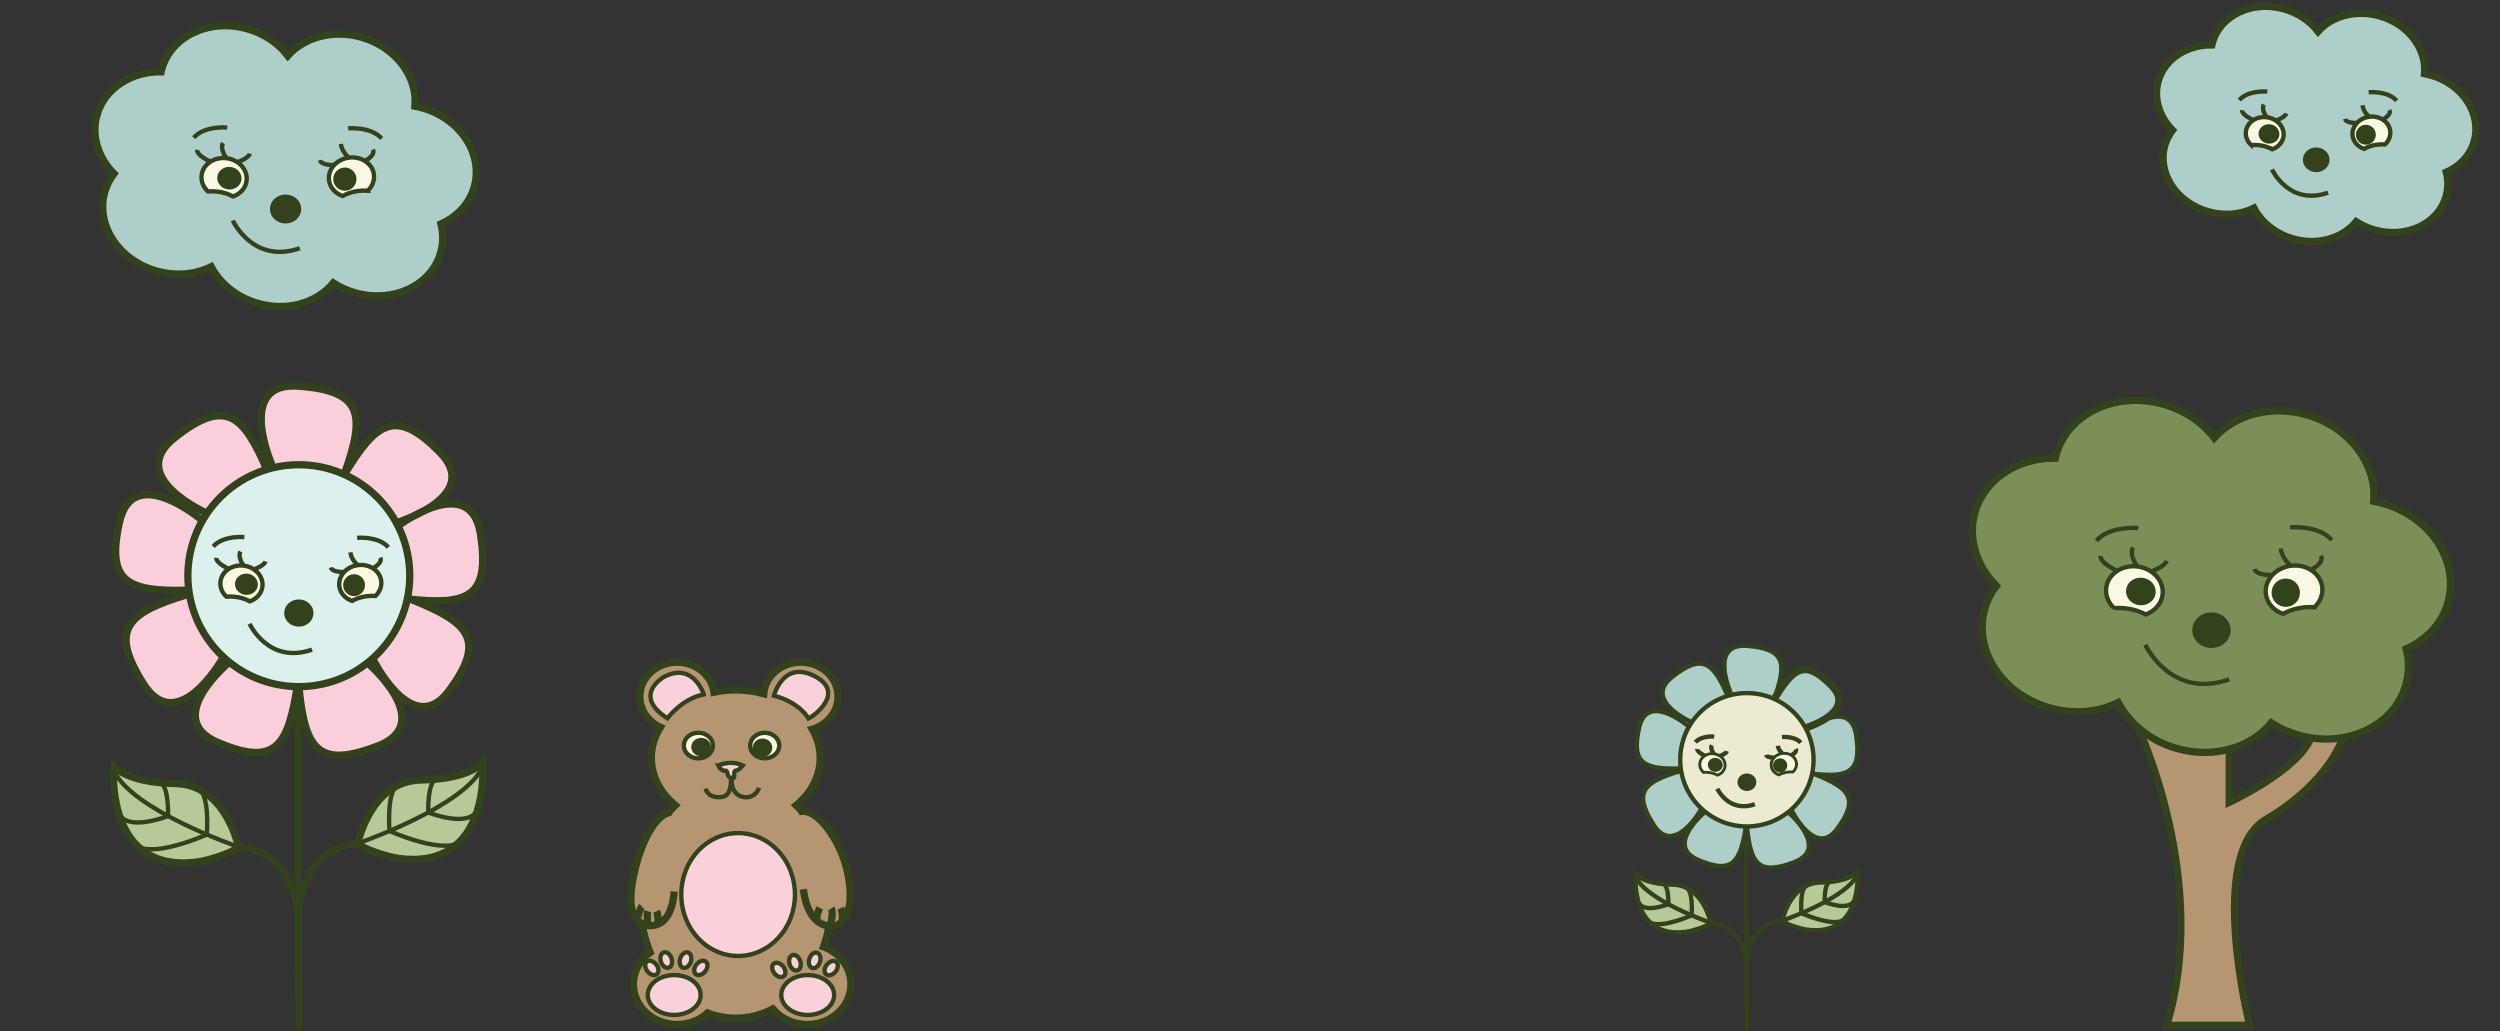 <?xml version="1.0" encoding="UTF-8"?>
<svg xmlns="http://www.w3.org/2000/svg" viewBox="0 0 1718.9 708.99">
  <rect x="0" y="0" width="1718.9" height="708.99" fill="#333333" stroke="none"/>
  <defs>
    <style>
      .cls-1 {
        fill: #f9f9e4;
      }

      .cls-1, .cls-2, .cls-3, .cls-4, .cls-5, .cls-6, .cls-7, .cls-8 {
        stroke: #33411d;
        stroke-miterlimit: 10;
      }

      .cls-1, .cls-5, .cls-6, .cls-7 {
        stroke-width: 3px;
      }

      .cls-9 {
        fill: #aecec9;
      }

      .cls-2, .cls-4 {
        stroke-width: 2px;
      }

      .cls-2, .cls-6, .cls-8 {
        fill: none;
      }

      .cls-10 {
        fill: #dcf0ee;
      }

      .cls-11 {
        fill: #ecebd2;
      }

      .cls-3, .cls-12 {
        fill: #b69672;
      }

      .cls-3, .cls-8 {
        stroke-width: 5px;
      }

      .cls-4, .cls-7 {
        fill: #33411d;
      }

      .cls-13 {
        fill: #facfdb;
      }

      .cls-14 {
        fill: #b7c999;
      }

      .cls-5 {
        fill: #fad0db;
      }

      .cls-15 {
        fill: #7c8f59;
      }

      .cls-16 {
        fill: #f9f9e3;
      }
    </style>
  </defs>
  <g id="Layer_3" data-name="Layer 3">
    <path class="cls-12" d="M1470.19,500.36s26.47,25.32,62.55,14.78v36.53s51.43-25.98,56.13-44.36l21.93-.13s-15.66,34.64-43.23,50.14c-27.57,15.5-29.08,40.65-29.08,40.65,0,0-9.14,36.97,8.32,106.99h-57.09s29.93-93.6-19.53-204.59Z"/>
    <path class="cls-15" d="M1456.39,483.02s-50.19,21.89-83.14-20.97c0,0-23.05-24.84-.68-59.21,0,0-40.21-40.44,3.76-76.54,0,0,19.68-12.31,36.85-11.31,0,0,9.29-35.02,48.21-39.31s61.03,25.41,61.03,25.41c0,0,19.34-27.48,63.33-15.91,43.99,11.57,46.82,50.95,46.28,59.47,0,0,44.47,10.82,50.17,40.93s-4.85,52.07-27.78,60.55c0,0,2.15,45.35-24.16,54.24,0,0-23.92,19.85-68.62-3.34,0,0-17.59,27.53-60.88,17.91-43.29-9.62-44.37-31.92-44.37-31.92Z"/>
    <path class="cls-16" d="M1453.07,418.01s-15.11-18.74,6.97-27.03c22.08-8.29,29.45,16.49,26.26,20.2s-7.56,11.38-10.35,11.15-14.73-5.88-22.89-4.32Z"/>
    <path class="cls-16" d="M1591.74,417.28s15.11-18.74-6.97-27.03c-22.08-8.29-29.45,16.49-26.26,20.2s7.56,11.38,10.35,11.15,14.73-5.88,22.89-4.32Z"/>
    <path class="cls-9" d="M1550.22,142.59s-33.53,14.63-55.54-14.01c0,0-15.4-16.59-.45-39.56,0,0-26.86-27.02,2.51-51.13,0,0,13.14-8.22,24.62-7.55,0,0,6.21-23.39,32.21-26.26,26-2.86,40.77,16.97,40.77,16.97,0,0,12.92-18.36,42.31-10.63,29.39,7.73,31.28,34.04,30.92,39.72,0,0,29.71,7.23,33.51,27.34,3.8,20.11-3.24,34.79-18.56,40.45,0,0,1.43,30.29-16.14,36.23,0,0-15.98,13.26-45.84-2.23,0,0-11.75,18.39-40.67,11.97-28.92-6.43-29.64-21.32-29.64-21.32Z"/>
    <path class="cls-16" d="M1547.49,99.97s-10.09-12.52,4.66-18.06c14.75-5.54,19.67,11.02,17.54,13.5s-5.05,7.6-6.91,7.45-9.84-3.93-15.29-2.89Z"/>
    <path class="cls-16" d="M1640.13,99.48s10.09-12.52-4.66-18.06c-14.75-5.54-19.67,11.02-17.54,13.5s5.05,7.6,6.91,7.45,9.84-3.93,15.29-2.89Z"/>
    <path class="cls-9" d="M145.83,182.78s-40.03,17.46-66.32-16.73c0,0-18.39-19.81-.54-47.23,0,0-32.08-32.26,3-61.05,0,0,15.69-9.82,29.4-9.02,0,0,7.41-27.93,38.46-31.35,31.05-3.42,48.68,20.27,48.68,20.27,0,0,15.42-21.92,50.51-12.69,35.09,9.23,37.35,40.64,36.92,47.43,0,0,35.47,8.63,40.02,32.65,4.54,24.02-3.87,41.53-22.16,48.3,0,0,1.71,36.17-19.27,43.26,0,0-19.08,15.83-54.74-2.66,0,0-14.03,21.96-48.56,14.29-34.53-7.67-35.39-25.46-35.39-25.46Z"/>
    <path class="cls-16" d="M142.56,131.89s-12.05-14.95,5.56-21.56c17.61-6.61,23.49,13.16,20.95,16.11s-6.03,9.07-8.25,8.9-11.75-4.69-18.26-3.45Z"/>
    <path class="cls-16" d="M253.17,131.31s12.05-14.95-5.56-21.56c-17.61-6.61-23.49,13.16-20.95,16.11s6.03,9.07,8.25,8.9,11.75-4.69,18.26-3.45Z"/>
    <path class="cls-9" d="M1219.19,480.54c8.79-24.63,7.74-34.47-18.75-36.47-26.48-2-11.08,32.47-11.08,32.47,0,0,9.36-1.64,15.16-1.03,9.84,1.03,14.67,5.03,14.67,5.03Z"/>
    <path class="cls-9" d="M1187.33,479.48c-7.76-24.98-13.78-29.92-36.16-15.62-22.38,14.3,10.64,32.62,10.64,32.62,0,0,6.5-6.93,11.51-9.92,8.48-5.08,14.02-7.08,14.02-7.08Z"/>
    <path class="cls-9" d="M1242.25,502.63c23.22-12.04,29.63-16.8,11.61-36.31-18.02-19.51-32.85,14.18-32.85,14.18,0,0,7.97,5.18,11.8,9.57,6.5,7.45,9.44,12.55,9.44,12.55Z"/>
    <path class="cls-9" d="M1243.74,531.34c25.88,3.79,35.31.82,32.08-25.54s-34.02-4.49-34.02-4.49c0,0,3.44,8.86,3.98,14.66.92,9.85-2.05,15.37-2.05,15.37Z"/>
    <path class="cls-9" d="M1201.08,567.81c2.55,26.03,7.7,34.47,32.51,24.99,24.81-9.48-3.83-34.1-3.83-34.1,0,0-7.77,5.47-13.27,7.4-9.34,3.26-15.41,1.71-15.41,1.71Z"/>
    <path class="cls-9" d="M1199.91,566.64c-2.55,26.03-7.7,34.47-32.51,24.99-24.81-9.48,3.83-34.1,3.83-34.1,0,0,7.77,5.47,13.27,7.4,9.34,3.26,15.41,1.71,15.41,1.71Z"/>
    <path class="cls-9" d="M1161.94,496.26c-23.21-11.32-35.77-11.43-37.38,16.17-1.34,23.06,30.64,14.4,30.64,14.4,0,0-.71-9.85.44-15.81,1.94-10.11,6.3-14.76,6.3-14.76Z"/>
    <path class="cls-9" d="M1156.04,531.15c-25.16,5.79-35,13.61-18.9,36.08,13.46,18.78,33.62-10.48,33.62-10.48,0,0-6.7-5.53-9.56-10.88-4.85-9.08-5.16-14.72-5.16-14.72Z"/>
    <path class="cls-9" d="M1229.99,557.98c14.96,21.05,24.99,25.82,39.61,2.36,12.21-19.61-22.52-27.07-22.52-27.07,0,0-2.55,8.31-6.4,12.99-6.54,7.95-10.68,11.72-10.68,11.72Z"/>
    <circle class="cls-11" cx="1200.55" cy="522.39" r="45.84"/>
    <path class="cls-16" d="M1233.07,531.27s6.88-8.7-3.18-12.55c-10.06-3.85-13.41,7.66-11.96,9.38,1.45,1.72,3.44,5.28,4.71,5.18s6.71-2.73,10.42-2.01Z"/>
    <path class="cls-16" d="M1170.89,531.37s-6.88-8.7,3.18-12.55c10.06-3.85,13.41,7.66,11.96,9.38-1.45,1.72-3.44,5.28-4.71,5.18s-6.71-2.73-10.42-2.01Z"/>
    <path class="cls-14" d="M1225.48,632.99s6.12-24.2,21.46-25.66c15.34-1.45,26.2-2.05,28.59-6.37,2.4-4.32.9,15.19.9,15.19,0,0-6.33,20.7-18.52,22.03s-23.36,2.29-32.43-5.2Z"/>
    <path class="cls-14" d="M1176.04,634.67s-6.12-24.2-21.46-25.66c-15.34-1.45-26.2-2.05-28.59-6.37-2.4-4.32-.9,15.19-.9,15.19,0,0,6.33,20.7,18.52,22.03,12.19,1.33,23.36,2.29,32.43-5.2Z"/>
    <path class="cls-13" d="M235.56,326.2c14.63-40.99,12.87-57.35-31.19-60.68-44.06-3.33-18.44,54.03-18.44,54.03,0,0,15.57-2.72,25.22-1.71,16.37,1.71,24.41,8.36,24.41,8.36Z"/>
    <path class="cls-13" d="M182.55,324.44c-12.91-41.56-22.93-49.78-60.17-25.99-37.24,23.79,17.7,54.28,17.7,54.28,0,0,10.82-11.53,19.14-16.51,14.12-8.46,23.33-11.78,23.33-11.78Z"/>
    <path class="cls-13" d="M273.93,362.95c38.63-20.04,49.3-27.95,19.32-60.41-29.98-32.46-54.65,23.59-54.65,23.59,0,0,13.25,8.62,19.63,15.93,10.81,12.4,15.71,20.89,15.71,20.89Z"/>
    <path class="cls-13" d="M276.4,410.72c43.06,6.3,58.76,1.37,53.38-42.49-5.38-43.86-56.6-7.48-56.6-7.48,0,0,5.73,14.74,6.63,24.4,1.53,16.39-3.41,25.57-3.41,25.57Z"/>
    <path class="cls-13" d="M205.43,471.4c4.25,43.31,12.82,57.36,54.09,41.58,41.28-15.78-6.37-56.73-6.37-56.73,0,0-12.93,9.1-22.08,12.31-15.53,5.43-25.64,2.84-25.64,2.84Z"/>
    <path class="cls-13" d="M203.48,469.46c-4.25,43.31-12.82,57.36-54.09,41.58-41.28-15.78,6.37-56.73,6.37-56.73,0,0,12.93,9.1,22.08,12.31,15.53,5.43,25.64,2.84,25.64,2.84Z"/>
    <path class="cls-13" d="M140.3,352.35c-38.61-18.84-59.52-19.01-62.2,26.91-2.24,38.37,50.98,23.96,50.98,23.96,0,0-1.18-16.39.73-26.31,3.23-16.82,10.48-24.56,10.48-24.56Z"/>
    <path class="cls-13" d="M130.48,410.41c-41.87,9.63-58.24,22.65-31.44,60.03,22.39,31.24,55.93-17.43,55.93-17.43,0,0-11.15-9.2-15.91-18.1-8.07-15.11-8.58-24.49-8.58-24.49Z"/>
    <path class="cls-13" d="M253.52,455.06c24.9,35.02,41.59,42.97,65.91,3.92,20.32-32.62-37.47-45.03-37.47-45.03,0,0-4.24,13.82-10.66,21.62-10.88,13.22-17.78,19.49-17.78,19.49Z"/>
    <circle class="cls-10" cx="204.54" cy="395.82" r="76.28"/>
    <path class="cls-16" d="M258.64,410.6s11.45-14.47-5.28-20.88c-16.74-6.4-22.32,12.74-19.9,15.6,2.41,2.86,5.73,8.79,7.84,8.61s11.16-4.54,17.35-3.34Z"/>
    <path class="cls-16" d="M155.19,410.77s-11.45-14.47,5.28-20.88c16.74-6.4,22.32,12.74,19.9,15.6-2.41,2.86-5.73,8.79-7.84,8.61s-11.16-4.54-17.35-3.34Z"/>
    <path class="cls-14" d="M246.03,579.86s10.18-40.27,35.71-42.69,43.59-3.42,47.57-10.6c3.99-7.18,1.49,25.28,1.49,25.28,0,0-10.52,34.45-30.81,36.66s-38.86,3.82-53.96-8.66Z"/>
    <path class="cls-14" d="M163.75,582.65s-10.18-40.27-35.71-42.69c-25.52-2.42-43.59-3.42-47.57-10.6-3.99-7.18-1.49,25.28-1.49,25.28,0,0,10.52,34.45,30.81,36.66,20.28,2.21,38.86,3.82,53.96-8.66Z"/>
  </g>
  <g id="Layer_1" data-name="Layer 1">
    <path class="cls-3" d="M566.22,650.97c1.58-4.45,2.84-9.11,3.77-13.94,1.09.04,2.16-.05,3.22-.28,11.63-2.54,13.89-20.16,8.76-40.19-4.95-19.32-19.51-40.06-30.85-38.72-2.57-3.73-.67-.97-3.73-4.08,10.23-8.43,16.53-19.95,16.53-32.67,0-7.03-1.93-13.71-5.39-19.69,10.25-3.08,17.66-11.98,17.66-22.47,0-13.05-11.46-23.63-25.59-23.63-13.42,0-24.42,9.54-25.5,21.68-6.02-1.7-12.49-2.63-19.23-2.63-5.18,0-10.2.55-14.98,1.57-1.6-11.63-12.35-20.62-25.38-20.62-14.13,0-25.59,10.58-25.59,23.63,0,9.23,5.74,17.23,14.1,21.12-3.97,6.33-6.2,13.47-6.2,21.05,0,12.71,6.3,24.24,16.53,32.67-2.91,2.95-2.05,1.51-4.52,5.02-9.87,2.5-18.44,20.31-22.67,36.79-4.73,18.45-5.57,34.79,4.2,39.34,1.19,7.03,3.11,13.72,5.63,19.96-7,5.08-11.5,12.96-11.5,21.81,0,15.31,13.44,27.72,30.02,27.72,8.19,0,15.6-3.03,21.02-7.94,6.12,2.34,12.61,3.6,19.34,3.6,9.03,0,17.63-2.27,25.47-6.37,5.49,6.51,14.06,10.7,23.69,10.7,16.58,0,30.02-12.41,30.02-27.72,0-11.66-7.79-21.63-18.83-25.72Z"/>
    <path class="cls-5" d="M532.11,478.32s6.34-24.73,28.13-13.34c20.68,10.82.64,26.69-4.39,29.01,0,0-5.77-11.02-23.74-15.67Z"/>
    <path class="cls-5" d="M483.92,477.46s-7.15-22.59-27.32-12.09c0,0-22.51,12.51,2.28,28.51,0,0,10.09-13.62,25.04-16.41Z"/>
    <ellipse class="cls-1" cx="480.19" cy="512.62" rx="10.03" ry="8.81"/>
    <ellipse class="cls-1" cx="525.79" cy="512.62" rx="10" ry="8.79"/>
    <path class="cls-5" d="M493.89,526.31s8.33-4.01,16.82,0c0,0-2.76,3.5-4.65,3.5-2.41,0-.27,5.13-1.92,5.16-4.97.09-3.2-4.01-4.81-5.06,0,0-3.2,1.05-5.45-3.6Z"/>
    <path class="cls-6" d="M485.11,542.3c2.66,7.86,12.09,5.5,12.09,5.5,6.63-1.69,4.99-13.42,5.75-12.83,0,0-.91,11.12,7.69,12.94s11.31-6.26,11.31-6.26"/>
    <ellipse class="cls-7" cx="482.04" cy="513.66" rx="5.27" ry="4.83"/>
    <ellipse class="cls-7" cx="524.28" cy="514.08" rx="5.22" ry="4.79"/>
    <ellipse class="cls-5" cx="507.48" cy="615.04" rx="39.09" ry="42.24"/>
    <ellipse class="cls-5" cx="463.55" cy="684.13" rx="18.18" ry="13.71"/>
    <ellipse class="cls-5" cx="555.35" cy="684.13" rx="18.18" ry="13.71"/>
    <ellipse class="cls-5" cx="458.06" cy="660.11" rx="3.83" ry="5.51" transform="translate(-181.98 174.4) rotate(-18.05)"/>
    <ellipse class="cls-5" cx="471.33" cy="660.11" rx="5.51" ry="3.83" transform="translate(-302.33 903.73) rotate(-71.95)"/>
    <ellipse class="cls-5" cx="481.87" cy="665.49" rx="5.51" ry="3.83" transform="translate(-338.81 625.91) rotate(-51.33)"/>
    <ellipse class="cls-5" cx="448.16" cy="665.49" rx="3.83" ry="5.51" transform="translate(-317.56 425.92) rotate(-38.67)"/>
    <ellipse class="cls-5" cx="535.47" cy="666.9" rx="3.83" ry="5.51" transform="translate(-299.3 480.78) rotate(-38.67)"/>
    <ellipse class="cls-5" cx="571.49" cy="665.67" rx="5.51" ry="3.83" transform="translate(-305.32 695.94) rotate(-51.33)"/>
    <ellipse class="cls-5" cx="560.12" cy="660.29" rx="5.51" ry="3.83" transform="translate(-241.22 988.28) rotate(-71.95)"/>
    <ellipse class="cls-5" cx="546.57" cy="661.97" rx="3.83" ry="5.51" transform="translate(-178.2 201.91) rotate(-18.05)"/>
    <path class="cls-8" d="M441.38,634.56c-.95,1.11,19.72,9.63,22.18-21.62"/>
    <path class="cls-8" d="M570.58,636.85c.41-1.25,2.85-9.09.9-12.22"/>
    <path class="cls-8" d="M552.35,611.41c1.8,14.1,6.78,20.23,11.07,22.99,3.79,2.44,7.05,2.26,7.1,2.62,0,0,.02-.06.06-.17"/>
    <path class="cls-8" d="M438.54,630.7s1.4-6.12,2.81-7.4"/>
    <path class="cls-8" d="M445.38,636.2s-.8-7.15,0-9.68"/>
    <path class="cls-8" d="M452.45,635.35s.39-5.62-.99-8.83"/>
    <path class="cls-8" d="M579.13,633.18s.39-5.62-.99-8.83"/>
    <path class="cls-8" d="M563.61,624.22s-3.23,6.48-1.67,9.1"/>
    <ellipse class="cls-4" cx="1592.55" cy="109.87" rx="8.17" ry="7.5"/>
    <g>
      <ellipse class="cls-4" cx="1560.2" cy="92.12" rx="5.66" ry="6.17" transform="translate(1281.17 1629.93) rotate(-83.1)"/>
      <path class="cls-6" d="M1549.31,82.61s-8.09-3.58-7.7-6.83"/>
      <path class="cls-6" d="M1558.52,80.61s-3.96-5.07-2.02-8.74"/>
      <path class="cls-6" d="M1564.74,82.87s6.27-1.95,7.24-4.88"/>
      <path class="cls-6" d="M1547.83,99.75c1.74-.15,3.6-.13,5.52.1,3.42.41,6.5,1.42,8.96,2.8,4.17-1.48,7.27-4.85,7.78-9.1.76-6.28-4.42-12.08-11.57-12.94-7.15-.87-13.57,3.52-14.33,9.81-.43,3.53,1.02,6.9,3.64,9.34Z"/>
    </g>
    <g>
      <circle class="cls-4" cx="1626.67" cy="92.65" r="5.85"/>
      <path class="cls-6" d="M1620.56,84.52s-7.48.36-8.2-2.79"/>
      <path class="cls-6" d="M1628.98,80.3s-3.99-3.17-4.62-7.9"/>
      <path class="cls-6" d="M1638.21,82.2s6.28-3.13,4.63-6.52"/>
      <path class="cls-6" d="M1639.87,99.32c-1.74-.13-3.6-.09-5.51.16-3.41.45-6.49,1.49-8.93,2.89-4.18-1.43-7.32-4.78-7.88-9.02-.83-6.27,4.29-12.12,11.43-13.06s13.6,3.38,14.43,9.65c.46,3.52-.95,6.91-3.54,9.38Z"/>
    </g>
    <path class="cls-6" d="M1562.14,116.52s11.66,25.33,38.57,15.94"/>
    <path class="cls-6" d="M1628.59,63.43s13.19-1.21,19.24,5.85"/>
    <path class="cls-6" d="M1558.93,62.96s-13.19-1.21-19.24,5.85"/>
    <path class="cls-8" d="M1483.92,55.77c-3.39,12.01.75,24.59,9.79,33.76-2.38,3.11-4.19,6.65-5.3,10.57-5.35,18.95,8.03,39.3,29.87,45.47,11.18,3.15,22.41,1.98,31.42-2.46,5.1,9.69,14.71,17.67,27.02,21.14,16.94,4.78,34-.39,43.29-11.79,3.76,2.42,7.99,4.35,12.6,5.65,21.84,6.16,43.88-4.21,49.22-23.15,1.55-5.51,1.52-11.14.16-16.5,9.27-4.13,16.42-11.6,19.17-21.33,5.35-18.95-8.03-39.3-29.87-45.47-1.42-.4-2.84-.73-4.26-.99,1.52-17.16-11.27-34.18-30.92-39.72-16.36-4.61-32.82.04-42.31,10.63-5.46-7.07-13.55-12.69-23.35-15.45-21.84-6.16-43.88,4.21-49.22,23.15-.15.53-.28,1.05-.4,1.58-17.28-.16-32.59,9.56-36.92,24.93Z"/>
    <ellipse class="cls-4" cx="196.36" cy="143.71" rx="9.75" ry="8.95"/>
    <g>
      <ellipse class="cls-4" cx="157.74" cy="122.52" rx="6.76" ry="7.37" transform="translate(17.14 264.39) rotate(-83.1)"/>
      <path class="cls-6" d="M144.73,111.16s-9.66-4.27-9.19-8.16"/>
      <path class="cls-6" d="M155.73,108.78s-4.73-6.06-2.41-10.44"/>
      <path class="cls-6" d="M163.16,111.48s7.49-2.33,8.64-5.83"/>
      <path class="cls-6" d="M142.97,131.63c2.08-.18,4.3-.15,6.59.12,4.08.49,7.77,1.7,10.69,3.34,4.97-1.76,8.68-5.79,9.29-10.87.91-7.5-5.28-14.42-13.82-15.45-8.54-1.03-16.2,4.21-17.11,11.71-.51,4.21,1.22,8.24,4.35,11.15Z"/>
    </g>
    <g>
      <circle class="cls-4" cx="237.11" cy="123.16" r="6.98"/>
      <path class="cls-6" d="M229.81,113.45s-8.93.43-9.79-3.33"/>
      <path class="cls-6" d="M239.86,108.4s-4.77-3.78-5.51-9.43"/>
      <path class="cls-6" d="M250.89,110.67s7.5-3.73,5.53-7.78"/>
      <path class="cls-6" d="M252.86,131.12c-2.08-.16-4.3-.11-6.58.19-4.08.54-7.75,1.78-10.66,3.45-4.99-1.71-8.74-5.7-9.41-10.77-.99-7.49,5.13-14.47,13.65-15.6s16.24,4.04,17.23,11.53c.55,4.21-1.13,8.26-4.23,11.19Z"/>
    </g>
    <path class="cls-6" d="M160.06,151.65s13.92,30.24,46.06,19.03"/>
    <path class="cls-6" d="M239.4,88.26s15.75-1.45,22.98,6.99"/>
    <path class="cls-6" d="M156.22,87.7s-15.75-1.45-22.98,6.99"/>
    <path class="cls-8" d="M66.66,79.11c-4.05,14.34.89,29.36,11.69,40.31-2.84,3.71-5.01,7.95-6.32,12.62-6.38,22.63,9.58,46.93,35.66,54.29,13.35,3.76,26.75,2.36,37.52-2.94,6.08,11.57,17.57,21.1,32.26,25.24,20.23,5.71,40.59-.46,51.69-14.07,4.49,2.89,9.54,5.2,15.04,6.75,26.08,7.36,52.39-5.02,58.77-27.65,1.86-6.58,1.82-13.3.2-19.7,11.07-4.93,19.61-13.85,22.89-25.47,6.38-22.63-9.58-46.93-35.66-54.29-1.7-.48-3.39-.87-5.08-1.19,1.81-20.49-13.46-40.81-36.92-47.43-19.53-5.51-39.19.05-50.51,12.69-6.52-8.44-16.18-15.15-27.88-18.45-26.08-7.36-52.39,5.02-58.77,27.65-.18.63-.33,1.26-.48,1.89-20.63-.19-38.91,11.42-44.09,29.77Z"/>
    <ellipse class="cls-4" cx="1520.52" cy="433.29" rx="12.23" ry="11.22"/>
    <g>
      <ellipse class="cls-4" cx="1472.09" cy="406.73" rx="8.48" ry="9.24" transform="translate(891.34 1819.24) rotate(-83.1)"/>
      <path class="cls-6" d="M1455.79,392.48s-12.11-5.35-11.52-10.23"/>
      <path class="cls-6" d="M1469.58,389.49s-5.93-7.59-3.02-13.08"/>
      <path class="cls-6" d="M1478.89,392.88s9.39-2.92,10.83-7.31"/>
      <path class="cls-6" d="M1453.58,418.15c2.61-.23,5.39-.19,8.26.16,5.12.62,9.74,2.13,13.41,4.18,6.24-2.21,10.88-7.27,11.65-13.62,1.14-9.4-6.62-18.08-17.32-19.37-10.71-1.3-20.31,5.28-21.44,14.68-.64,5.28,1.53,10.33,5.45,13.98Z"/>
    </g>
    <g>
      <circle class="cls-4" cx="1571.6" cy="407.52" r="8.75"/>
      <path class="cls-6" d="M1562.45,395.35s-11.2.53-12.27-4.18"/>
      <path class="cls-6" d="M1575.06,389.02s-5.98-4.74-6.91-11.83"/>
      <path class="cls-6" d="M1588.87,391.87s9.4-4.68,6.93-9.76"/>
      <path class="cls-6" d="M1591.35,417.5c-2.61-.2-5.39-.13-8.26.24-5.11.67-9.71,2.23-13.36,4.32-6.26-2.15-10.96-7.15-11.8-13.5-1.24-9.39,6.43-18.15,17.12-19.55,10.69-1.41,20.36,5.06,21.6,14.45.7,5.28-1.42,10.35-5.3,14.03Z"/>
    </g>
    <path class="cls-6" d="M1475,443.25s17.45,37.91,57.74,23.86"/>
    <path class="cls-6" d="M1574.47,362.58s19.75-1.81,28.81,8.76"/>
    <path class="cls-6" d="M1470.19,363.07s-19.75-1.81-28.81,8.76"/>
    <path class="cls-8" d="M1357.91,352.3c-5.07,17.98,1.12,36.81,14.66,50.53-3.56,4.66-6.28,9.96-7.93,15.82-8,28.37,12.01,58.84,44.71,68.06,16.73,4.72,33.54,2.96,47.04-3.69,7.63,14.51,22.02,26.45,40.44,31.65,25.36,7.15,50.89-.58,64.81-17.65,5.63,3.62,11.96,6.51,18.85,8.46,32.69,9.22,65.68-6.3,73.69-34.66,2.33-8.25,2.28-16.67.25-24.7,13.87-6.18,24.58-17.36,28.69-31.93,8-28.37-12.01-58.84-44.71-68.06-2.13-.6-4.25-1.09-6.37-1.49,2.27-25.68-16.88-51.17-46.28-59.47-24.48-6.91-49.13.06-63.33,15.91-8.18-10.58-20.29-18.99-34.96-23.13-32.69-9.22-65.68,6.3-73.69,34.66-.22.79-.42,1.58-.6,2.37-25.87-.23-48.78,14.32-55.27,37.32Z"/>
    <path class="cls-8" d="M1470.19,500.36s49.82,106.11,19.53,204.59h57.09s-29.7-117.42,11-141.44c44.42-26.21,53-56.34,53-56.34"/>
    <path class="cls-8" d="M1532.74,515.13v36.53s47.61-22.18,56.13-44.36"/>
    <ellipse class="cls-4" cx="1201.1" cy="537.82" rx="5.47" ry="5.02"/>
    <ellipse class="cls-4" cx="1179.45" cy="525.94" rx="3.79" ry="4.13" transform="translate(515.53 1633.61) rotate(-83.1)"/>
    <path class="cls-6" d="M1172.16,519.57s-5.41-2.39-5.15-4.57"/>
    <path class="cls-6" d="M1178.33,518.24s-2.65-3.39-1.35-5.85"/>
    <path class="cls-6" d="M1182.49,519.75s4.2-1.31,4.84-3.27"/>
    <path class="cls-2" d="M1171.18,531.05c1.17-.1,2.41-.09,3.69.07,2.29.28,4.35.95,5.99,1.87,2.79-.99,4.87-3.25,5.21-6.09.51-4.2-2.96-8.08-7.74-8.66-4.79-.58-9.08,2.36-9.59,6.56-.29,2.36.68,4.62,2.44,6.25Z"/>
    <circle class="cls-4" cx="1223.94" cy="526.3" r="3.91"/>
    <path class="cls-6" d="M1219.85,520.86s-5.01.24-5.49-1.87"/>
    <path class="cls-6" d="M1225.48,518.03s-2.67-2.12-3.09-5.29"/>
    <path class="cls-6" d="M1231.66,519.3s4.2-2.09,3.1-4.36"/>
    <path class="cls-2" d="M1232.77,530.76c-1.17-.09-2.41-.06-3.69.11-2.28.3-4.34,1-5.97,1.93-2.8-.96-4.9-3.2-5.27-6.04-.55-4.2,2.87-8.11,7.65-8.74s9.1,2.26,9.66,6.46c.31,2.36-.63,4.63-2.37,6.27Z"/>
    <path class="cls-6" d="M1180.75,542.27s7.8,16.95,25.82,10.67"/>
    <path class="cls-6" d="M1225.22,506.74s8.83-.81,12.88,3.92"/>
    <path class="cls-6" d="M1178.6,506.43s-8.83-.81-12.88,3.92"/>
    <path class="cls-6" d="M1246.94,522.39c0,25.32-20.52,45.84-45.84,45.84-25.32,0-45.84-20.52-45.84-45.84s20.52-45.84,45.84-45.84,45.84,20.52,45.84,45.84Z"/>
    <path class="cls-6" d="M1190.02,476.54s-15.4-34.48,11.08-32.47c26.48,2,27.54,11.84,18.75,36.47"/>
    <path class="cls-6" d="M1242.06,501.87s30.13-22.75,34.13,3.5c4,26.26-5.35,29.49-31.32,26.46"/>
    <path class="cls-6" d="M1229.79,558.71s28.6,24.66,3.78,34.1c-24.82,9.45-29.96,1-32.47-25.04"/>
    <path class="cls-6" d="M1169.58,556.55s-18.52,32.9-32.69,10.44c-14.16-22.47-6.89-29.17,18.13-36.78"/>
    <path class="cls-6" d="M1163.62,496.79s-34.66-14.99-13.79-31.42c20.87-16.43,28.29-9.9,38.47,14.2"/>
    <path class="cls-8" d="M1241.38,500.49s35.97-10.8,17.94-29.12c-18.04-18.32-26.22-12.77-39.58,9.6"/>
    <path class="cls-6" d="M1231.66,556.69s16.41,33.79,31.61,13.06c15.2-20.73,8.41-27.92-15.81-37.54"/>
    <path class="cls-6" d="M1173.11,557.51s-29.16,23.67-5.51,33.75c23.65,10.08,29.1,1.83,32.95-23.94"/>
    <path class="cls-6" d="M1161.2,499.57s-28.56-24.4-34.19.69c-5.63,25.08,3.46,28.95,29.51,28.08"/>
    <line class="cls-6" x1="1200.55" y1="574.84" x2="1201.1" y2="710.38"/>
    <path class="cls-6" d="M1200.83,660.33s2.07-25.8,24.66-27.34c0,0,5.21-25.8,26.02-26.18,20.82-.39,25.57-7.32,25.57-7.32,0,0,4.03,45.1-35.02,39.66-4.38-.61-14.56-3.84-16.57-6.16"/>
    <path class="cls-6" d="M1225.48,632.99s45.07-15.5,51.67-32.03"/>
    <path class="cls-6" d="M1266.83,632.99c-8.34,3.9-28.26-5.12-28.26-5.12,0,0-1.41-17.38,3.9-19.04"/>
    <path class="cls-6" d="M1275.04,618.86c-3.35,8.23-20.45,1.37-20.45,1.37,0,0-.4-11.81,3.06-13.74"/>
    <path class="cls-6" d="M1200.83,661.8s-2.07-25.8-24.66-27.34c0,0-5.21-25.8-26.02-26.18s-25.57-7.32-25.57-7.32c0,0-4.03,45.1,35.02,39.66,4.38-.61,14.56-3.84,16.57-6.16"/>
    <path class="cls-6" d="M1176.17,634.46s-45.07-15.5-51.67-32.03"/>
    <path class="cls-6" d="M1134.82,634.46c8.34,3.9,28.26-5.12,28.26-5.12,0,0,1.41-17.38-3.9-19.04"/>
    <path class="cls-6" d="M1126.62,620.32c3.35,8.23,20.45,1.37,20.45,1.37,0,0,.4-11.81-3.06-13.74"/>
    <ellipse class="cls-4" cx="205.46" cy="421.51" rx="9.09" ry="8.35"/>
    <g>
      <ellipse class="cls-4" cx="169.43" cy="401.75" rx="6.31" ry="6.87" transform="translate(-249.77 521.65) rotate(-83.1)"/>
      <path class="cls-6" d="M157.31,391.15s-9.01-3.98-8.57-7.61"/>
      <path class="cls-6" d="M167.56,388.92s-4.41-5.65-2.24-9.73"/>
      <path class="cls-6" d="M174.49,391.44s6.98-2.17,8.06-5.44"/>
      <path class="cls-6" d="M155.66,410.24c1.94-.17,4.01-.14,6.14.12,3.81.46,7.24,1.58,9.97,3.11,4.64-1.64,8.1-5.4,8.67-10.14.85-6.99-4.92-13.45-12.89-14.41-7.96-.96-15.11,3.92-15.95,10.92-.48,3.93,1.14,7.69,4.05,10.4Z"/>
    </g>
    <g>
      <circle class="cls-4" cx="243.46" cy="402.33" r="6.51"/>
      <path class="cls-6" d="M236.65,393.28s-8.33.4-9.13-3.11"/>
      <path class="cls-6" d="M246.03,388.58s-4.45-3.53-5.14-8.8"/>
      <path class="cls-6" d="M256.31,390.69s7-3.48,5.16-7.26"/>
      <path class="cls-6" d="M258.15,409.76c-1.94-.15-4.01-.1-6.14.18-3.8.5-7.22,1.66-9.94,3.22-4.66-1.6-8.15-5.32-8.77-10.04-.92-6.99,4.78-13.5,12.73-14.55,7.95-1.05,15.15,3.77,16.07,10.75.52,3.92-1.06,7.7-3.94,10.44Z"/>
    </g>
    <path class="cls-6" d="M171.6,428.91s12.98,28.2,42.95,17.75"/>
    <path class="cls-6" d="M245.59,369.79s14.69-1.35,21.43,6.52"/>
    <path class="cls-6" d="M168.02,369.27s-14.69-1.35-21.43,6.52"/>
    <path class="cls-8" d="M281.73,395.82c0,42.13-34.15,76.28-76.28,76.28-42.13,0-76.28-34.15-76.28-76.28s34.15-76.28,76.28-76.28,76.28,34.15,76.28,76.28Z"/>
    <path class="cls-8" d="M187.02,319.55s-25.63-57.36,18.44-54.03c44.06,3.33,45.82,19.69,31.19,60.68"/>
    <path class="cls-8" d="M273.6,361.69s50.14-37.86,56.79,5.83c6.65,43.69-8.9,49.07-52.12,44.03"/>
    <path class="cls-8" d="M253.19,456.26s47.58,41.03,6.28,56.74c-41.3,15.72-49.85,1.66-54.03-41.66"/>
    <path class="cls-8" d="M153.01,452.68s-30.82,54.75-54.39,17.36c-23.56-37.38-11.46-48.54,30.17-61.19"/>
    <path class="cls-8" d="M143.09,353.24s-57.67-24.94-22.95-52.28c34.72-27.34,47.08-16.47,64.01,23.62"/>
    <path class="cls-8" d="M272.48,359.4s59.86-17.97,29.85-48.45c-30.01-30.48-43.62-21.24-65.86,15.98"/>
    <path class="cls-8" d="M256.31,452.89s27.3,56.22,52.59,21.72c25.29-34.5,14-46.46-26.3-62.46"/>
    <path class="cls-8" d="M158.88,454.26s-48.52,39.39-9.17,56.16c39.35,16.77,48.42,3.05,54.83-39.84"/>
    <path class="cls-8" d="M139.07,357.86s-47.52-40.59-56.89,1.14c-9.37,41.74,5.76,48.18,49.1,46.72"/>
    <line class="cls-8" x1="204.54" y1="483.1" x2="205.46" y2="708.63"/>
    <g>
      <path class="cls-8" d="M205,625.35s3.45-42.92,41.03-45.48c0,0,8.66-42.92,43.3-43.56,34.64-.64,42.55-12.17,42.55-12.17,0,0,6.7,75.04-58.27,65.98-7.28-1.02-24.23-6.38-27.57-10.25"/>
      <path class="cls-6" d="M246.03,579.86s74.99-25.78,85.98-53.29"/>
      <path class="cls-6" d="M314.83,579.86c-13.87,6.49-47.03-8.52-47.03-8.52,0,0-2.35-28.91,6.49-31.68"/>
      <path class="cls-6" d="M328.48,556.34c-5.57,13.69-34.03,2.27-34.03,2.27,0,0-.67-19.65,5.1-22.86"/>
    </g>
    <g>
      <path class="cls-8" d="M205,627.79s-3.45-42.92-41.03-45.48c0,0-8.66-42.92-43.3-43.56-34.64-.64-42.55-12.17-42.55-12.17,0,0-6.7,75.04,58.27,65.98,7.28-1.02,24.23-6.38,27.57-10.25"/>
      <path class="cls-6" d="M163.97,582.31s-74.99-25.78-85.98-53.29"/>
      <path class="cls-6" d="M95.17,582.31c13.87,6.49,47.03-8.52,47.03-8.52,0,0,2.35-28.91-6.49-31.68"/>
      <path class="cls-6" d="M81.52,558.78c5.57,13.69,34.03,2.27,34.03,2.27,0,0,.67-19.65-5.1-22.86"/>
    </g>
  </g>
</svg>